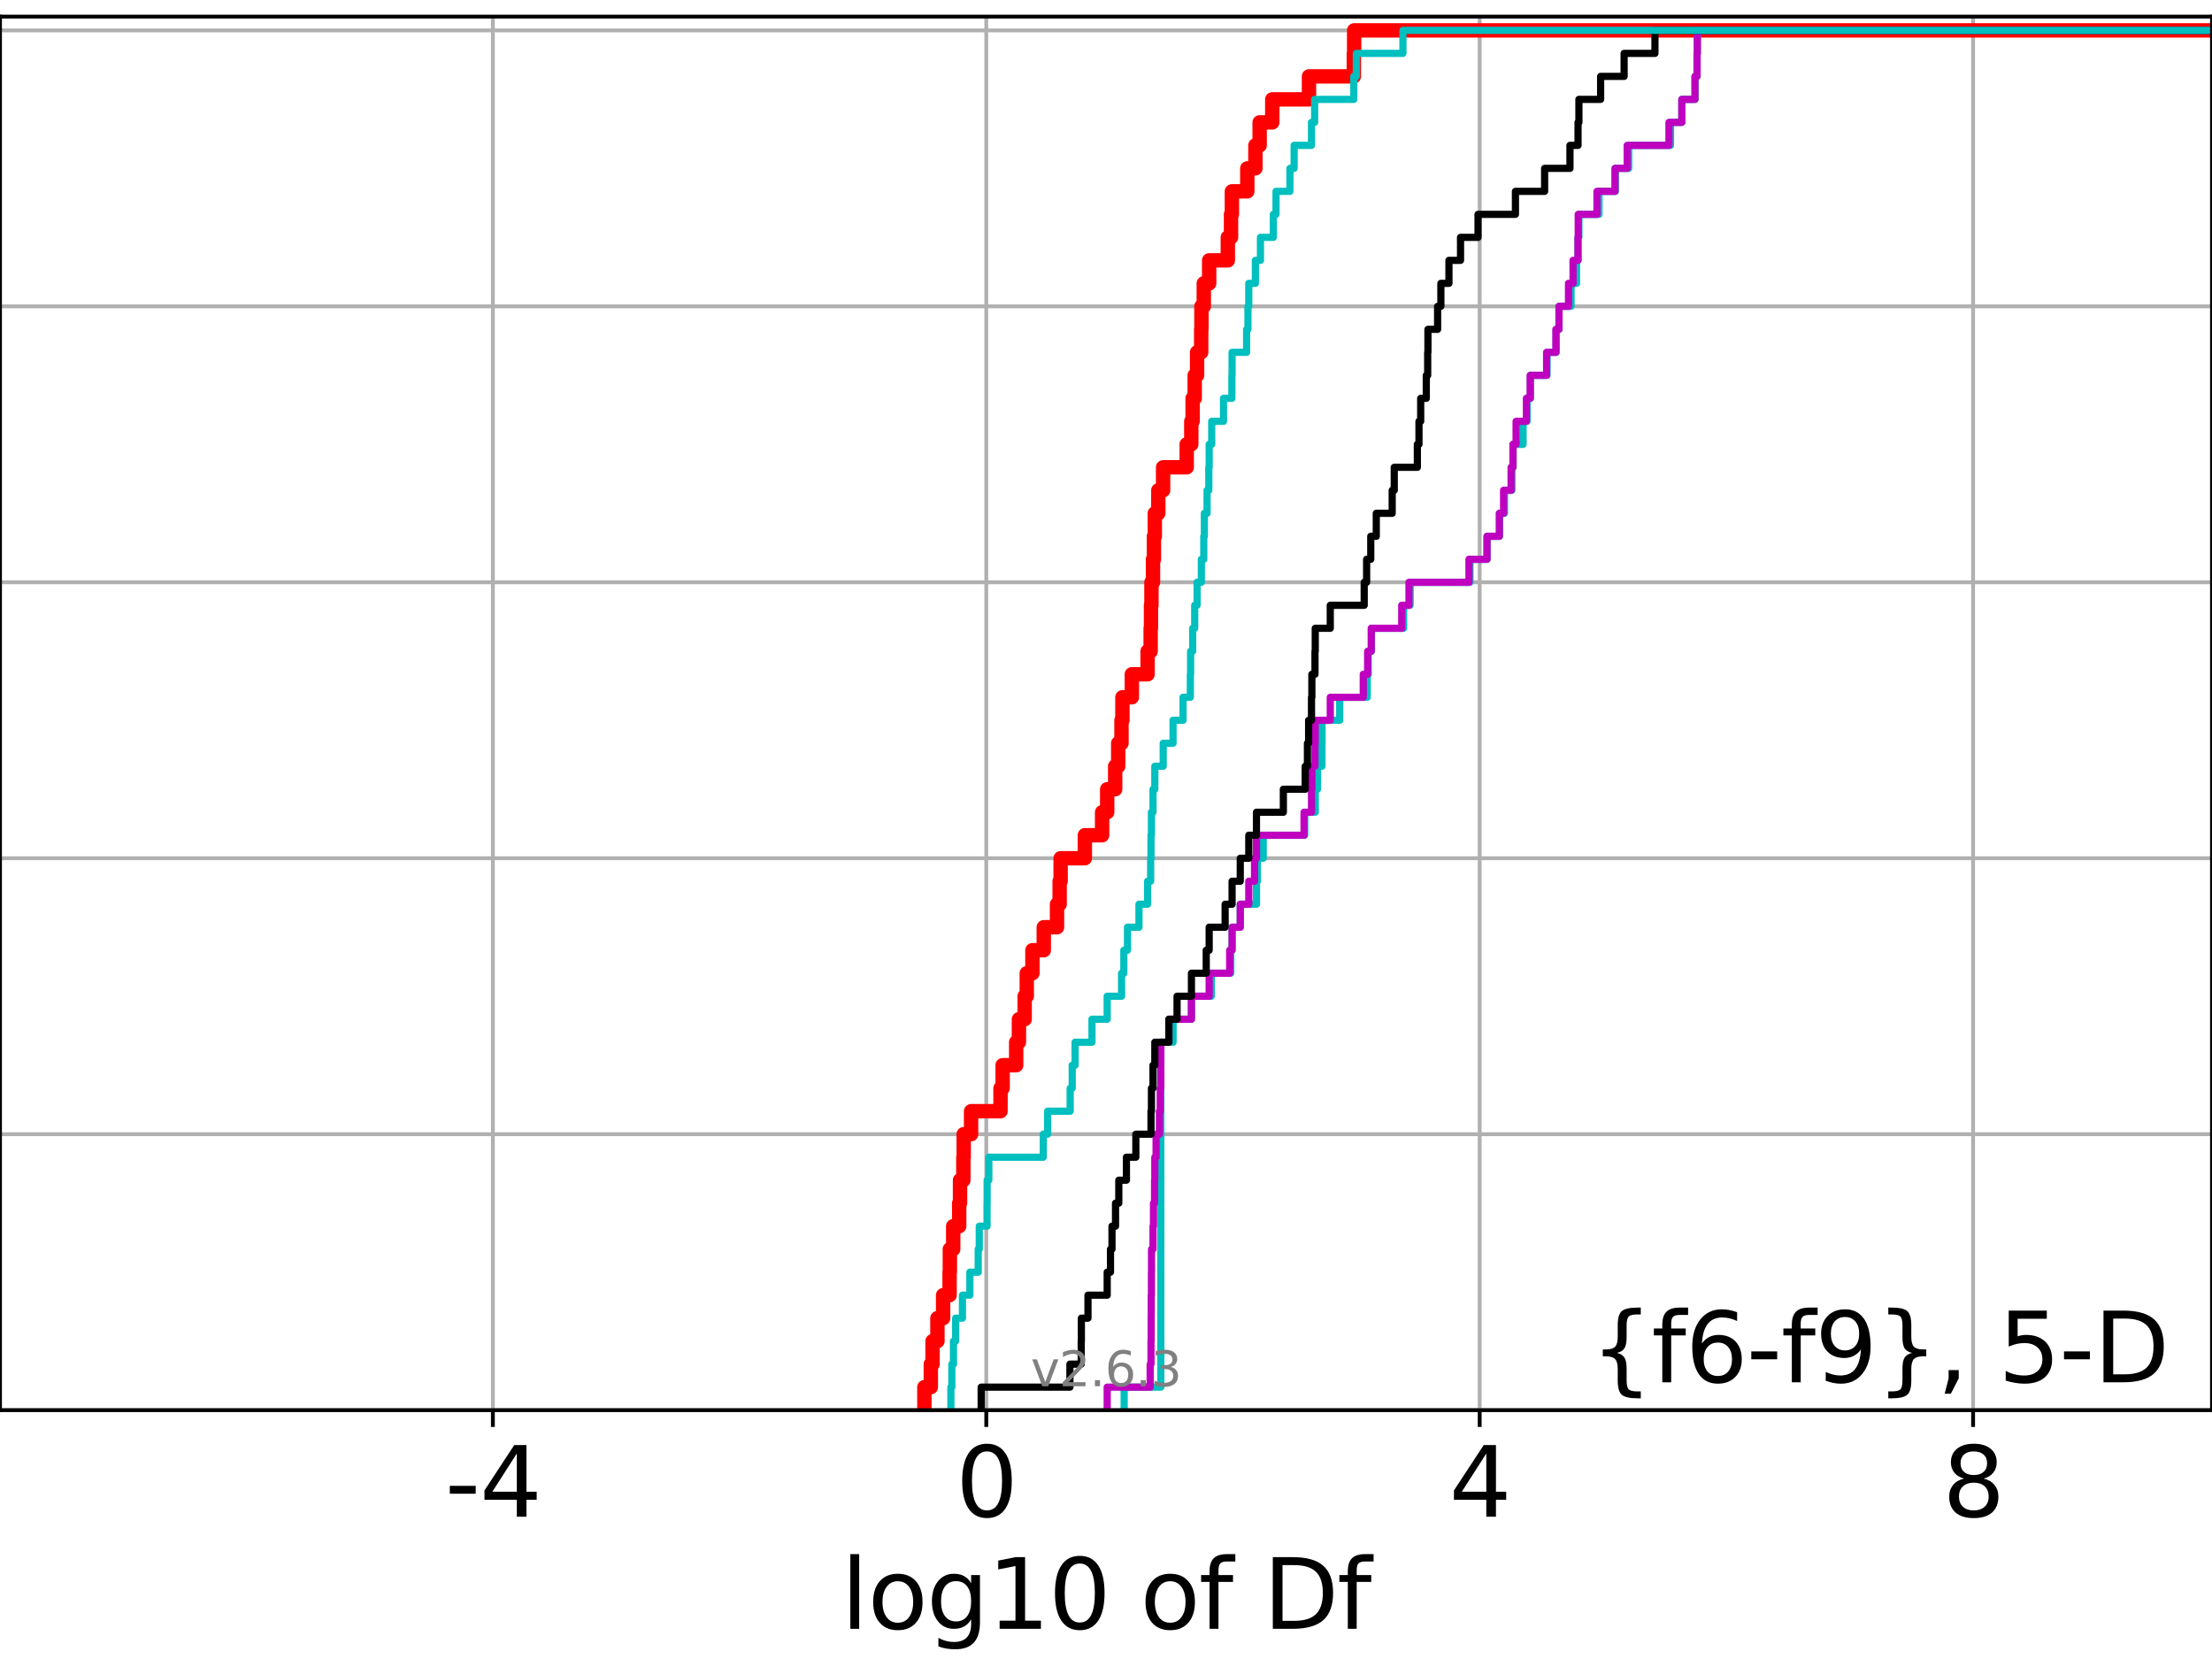 <?xml version="1.0" encoding="utf-8" standalone="no"?>
<!DOCTYPE svg PUBLIC "-//W3C//DTD SVG 1.1//EN"
  "http://www.w3.org/Graphics/SVG/1.1/DTD/svg11.dtd">
<svg xmlns:xlink="http://www.w3.org/1999/xlink" width="460.8pt" height="345.6pt" viewBox="0 0 460.8 345.6" xmlns="http://www.w3.org/2000/svg" version="1.1">
 <defs>
  <style type="text/css">*{stroke-linejoin: round; stroke-linecap: butt}</style>
 </defs>
 <g id="figure_1">
  <g id="patch_1">
   <path d="M 0 345.6 
L 460.8 345.6 
L 460.8 0 
L 0 0 
z
" style="fill: #ffffff"/>
  </g>
  <g id="axes_1">
   <g id="patch_2">
    <path d="M 0 293.76 
L 460.8 293.76 
L 460.8 3.456 
L 0 3.456 
z
" style="fill: #ffffff"/>
   </g>
   <g id="matplotlib.axis_1">
    <g id="xtick_1">
     <g id="line2d_1">
      <path d="M 102.674 293.76 
L 102.674 3.456 
" clip-path="url(#p3cea9b33b5)" style="fill: none; stroke: #b0b0b0; stroke-width: 0.8; stroke-linecap: square"/>
     </g>
     <g id="line2d_2">
      <defs>
       <path id="m1d86eec3ef" d="M 0 0 
L 0 3.5 
" style="stroke: #000000; stroke-width: 0.8"/>
      </defs>
      <g>
       <use xlink:href="#m1d86eec3ef" x="102.674" y="293.76" style="stroke: #000000; stroke-width: 0.8"/>
      </g>
     </g>
     <g id="text_1">
      <!-- -4 -->
      <g transform="translate(92.704 315.957) scale(0.2 -0.2)">
       <defs>
        <path id="DejaVuSans-2d" d="M 313 2009 
L 1997 2009 
L 1997 1497 
L 313 1497 
L 313 2009 
z
" transform="scale(0.016)"/>
        <path id="DejaVuSans-34" d="M 2419 4116 
L 825 1625 
L 2419 1625 
L 2419 4116 
z
M 2253 4666 
L 3047 4666 
L 3047 1625 
L 3713 1625 
L 3713 1100 
L 3047 1100 
L 3047 0 
L 2419 0 
L 2419 1100 
L 313 1100 
L 313 1709 
L 2253 4666 
z
" transform="scale(0.016)"/>
       </defs>
       <use xlink:href="#DejaVuSans-2d"/>
       <use xlink:href="#DejaVuSans-34" x="36.084"/>
      </g>
     </g>
    </g>
    <g id="xtick_2">
     <g id="line2d_3">
      <path d="M 205.46 293.76 
L 205.46 3.456 
" clip-path="url(#p3cea9b33b5)" style="fill: none; stroke: #b0b0b0; stroke-width: 0.8; stroke-linecap: square"/>
     </g>
     <g id="line2d_4">
      <g>
       <use xlink:href="#m1d86eec3ef" x="205.46" y="293.76" style="stroke: #000000; stroke-width: 0.8"/>
      </g>
     </g>
     <g id="text_2">
      <!-- 0 -->
      <g transform="translate(199.097 315.957) scale(0.2 -0.2)">
       <defs>
        <path id="DejaVuSans-30" d="M 2034 4250 
Q 1547 4250 1301 3770 
Q 1056 3291 1056 2328 
Q 1056 1369 1301 889 
Q 1547 409 2034 409 
Q 2525 409 2770 889 
Q 3016 1369 3016 2328 
Q 3016 3291 2770 3770 
Q 2525 4250 2034 4250 
z
M 2034 4750 
Q 2819 4750 3233 4129 
Q 3647 3509 3647 2328 
Q 3647 1150 3233 529 
Q 2819 -91 2034 -91 
Q 1250 -91 836 529 
Q 422 1150 422 2328 
Q 422 3509 836 4129 
Q 1250 4750 2034 4750 
z
" transform="scale(0.016)"/>
       </defs>
       <use xlink:href="#DejaVuSans-30"/>
      </g>
     </g>
    </g>
    <g id="xtick_3">
     <g id="line2d_5">
      <path d="M 308.245 293.76 
L 308.245 3.456 
" clip-path="url(#p3cea9b33b5)" style="fill: none; stroke: #b0b0b0; stroke-width: 0.8; stroke-linecap: square"/>
     </g>
     <g id="line2d_6">
      <g>
       <use xlink:href="#m1d86eec3ef" x="308.245" y="293.76" style="stroke: #000000; stroke-width: 0.8"/>
      </g>
     </g>
     <g id="text_3">
      <!-- 4 -->
      <g transform="translate(301.883 315.957) scale(0.2 -0.2)">
       <use xlink:href="#DejaVuSans-34"/>
      </g>
     </g>
    </g>
    <g id="xtick_4">
     <g id="line2d_7">
      <path d="M 411.031 293.76 
L 411.031 3.456 
" clip-path="url(#p3cea9b33b5)" style="fill: none; stroke: #b0b0b0; stroke-width: 0.8; stroke-linecap: square"/>
     </g>
     <g id="line2d_8">
      <g>
       <use xlink:href="#m1d86eec3ef" x="411.031" y="293.76" style="stroke: #000000; stroke-width: 0.8"/>
      </g>
     </g>
     <g id="text_4">
      <!-- 8 -->
      <g transform="translate(404.668 315.957) scale(0.2 -0.2)">
       <defs>
        <path id="DejaVuSans-38" d="M 2034 2216 
Q 1584 2216 1326 1975 
Q 1069 1734 1069 1313 
Q 1069 891 1326 650 
Q 1584 409 2034 409 
Q 2484 409 2743 651 
Q 3003 894 3003 1313 
Q 3003 1734 2745 1975 
Q 2488 2216 2034 2216 
z
M 1403 2484 
Q 997 2584 770 2862 
Q 544 3141 544 3541 
Q 544 4100 942 4425 
Q 1341 4750 2034 4750 
Q 2731 4750 3128 4425 
Q 3525 4100 3525 3541 
Q 3525 3141 3298 2862 
Q 3072 2584 2669 2484 
Q 3125 2378 3379 2068 
Q 3634 1759 3634 1313 
Q 3634 634 3220 271 
Q 2806 -91 2034 -91 
Q 1263 -91 848 271 
Q 434 634 434 1313 
Q 434 1759 690 2068 
Q 947 2378 1403 2484 
z
M 1172 3481 
Q 1172 3119 1398 2916 
Q 1625 2713 2034 2713 
Q 2441 2713 2670 2916 
Q 2900 3119 2900 3481 
Q 2900 3844 2670 4047 
Q 2441 4250 2034 4250 
Q 1625 4250 1398 4047 
Q 1172 3844 1172 3481 
z
" transform="scale(0.016)"/>
       </defs>
       <use xlink:href="#DejaVuSans-38"/>
      </g>
     </g>
    </g>
    <g id="text_5">
     <!-- log10 of Df -->
     <g transform="translate(175.214 339.313) scale(0.2 -0.2)">
      <defs>
       <path id="DejaVuSans-6c" d="M 603 4863 
L 1178 4863 
L 1178 0 
L 603 0 
L 603 4863 
z
" transform="scale(0.016)"/>
       <path id="DejaVuSans-6f" d="M 1959 3097 
Q 1497 3097 1228 2736 
Q 959 2375 959 1747 
Q 959 1119 1226 758 
Q 1494 397 1959 397 
Q 2419 397 2687 759 
Q 2956 1122 2956 1747 
Q 2956 2369 2687 2733 
Q 2419 3097 1959 3097 
z
M 1959 3584 
Q 2709 3584 3137 3096 
Q 3566 2609 3566 1747 
Q 3566 888 3137 398 
Q 2709 -91 1959 -91 
Q 1206 -91 779 398 
Q 353 888 353 1747 
Q 353 2609 779 3096 
Q 1206 3584 1959 3584 
z
" transform="scale(0.016)"/>
       <path id="DejaVuSans-67" d="M 2906 1791 
Q 2906 2416 2648 2759 
Q 2391 3103 1925 3103 
Q 1463 3103 1205 2759 
Q 947 2416 947 1791 
Q 947 1169 1205 825 
Q 1463 481 1925 481 
Q 2391 481 2648 825 
Q 2906 1169 2906 1791 
z
M 3481 434 
Q 3481 -459 3084 -895 
Q 2688 -1331 1869 -1331 
Q 1566 -1331 1297 -1286 
Q 1028 -1241 775 -1147 
L 775 -588 
Q 1028 -725 1275 -790 
Q 1522 -856 1778 -856 
Q 2344 -856 2625 -561 
Q 2906 -266 2906 331 
L 2906 616 
Q 2728 306 2450 153 
Q 2172 0 1784 0 
Q 1141 0 747 490 
Q 353 981 353 1791 
Q 353 2603 747 3093 
Q 1141 3584 1784 3584 
Q 2172 3584 2450 3431 
Q 2728 3278 2906 2969 
L 2906 3500 
L 3481 3500 
L 3481 434 
z
" transform="scale(0.016)"/>
       <path id="DejaVuSans-31" d="M 794 531 
L 1825 531 
L 1825 4091 
L 703 3866 
L 703 4441 
L 1819 4666 
L 2450 4666 
L 2450 531 
L 3481 531 
L 3481 0 
L 794 0 
L 794 531 
z
" transform="scale(0.016)"/>
       <path id="DejaVuSans-20" transform="scale(0.016)"/>
       <path id="DejaVuSans-66" d="M 2375 4863 
L 2375 4384 
L 1825 4384 
Q 1516 4384 1395 4259 
Q 1275 4134 1275 3809 
L 1275 3500 
L 2222 3500 
L 2222 3053 
L 1275 3053 
L 1275 0 
L 697 0 
L 697 3053 
L 147 3053 
L 147 3500 
L 697 3500 
L 697 3744 
Q 697 4328 969 4595 
Q 1241 4863 1831 4863 
L 2375 4863 
z
" transform="scale(0.016)"/>
       <path id="DejaVuSans-44" d="M 1259 4147 
L 1259 519 
L 2022 519 
Q 2988 519 3436 956 
Q 3884 1394 3884 2338 
Q 3884 3275 3436 3711 
Q 2988 4147 2022 4147 
L 1259 4147 
z
M 628 4666 
L 1925 4666 
Q 3281 4666 3915 4102 
Q 4550 3538 4550 2338 
Q 4550 1131 3912 565 
Q 3275 0 1925 0 
L 628 0 
L 628 4666 
z
" transform="scale(0.016)"/>
      </defs>
      <use xlink:href="#DejaVuSans-6c"/>
      <use xlink:href="#DejaVuSans-6f" x="27.783"/>
      <use xlink:href="#DejaVuSans-67" x="88.965"/>
      <use xlink:href="#DejaVuSans-31" x="152.441"/>
      <use xlink:href="#DejaVuSans-30" x="216.064"/>
      <use xlink:href="#DejaVuSans-20" x="279.688"/>
      <use xlink:href="#DejaVuSans-6f" x="311.475"/>
      <use xlink:href="#DejaVuSans-66" x="372.656"/>
      <use xlink:href="#DejaVuSans-20" x="407.861"/>
      <use xlink:href="#DejaVuSans-44" x="439.648"/>
      <use xlink:href="#DejaVuSans-66" x="516.65"/>
     </g>
    </g>
   </g>
   <g id="matplotlib.axis_2">
    <g id="ytick_1">
     <g id="line2d_9">
      <path d="M 0 293.76 
L 460.8 293.76 
" clip-path="url(#p3cea9b33b5)" style="fill: none; stroke: #b0b0b0; stroke-width: 0.8; stroke-linecap: square"/>
     </g>
     <g id="line2d_10">
      <defs>
       <path id="md427b26f79" d="M 0 0 
L -3.5 0 
" style="stroke: #000000; stroke-width: 0.8"/>
      </defs>
      <g>
       <use xlink:href="#md427b26f79" x="0" y="293.76" style="stroke: #000000; stroke-width: 0.8"/>
      </g>
     </g>
    </g>
    <g id="ytick_2">
     <g id="line2d_11">
      <path d="M 0 236.274 
L 460.8 236.274 
" clip-path="url(#p3cea9b33b5)" style="fill: none; stroke: #b0b0b0; stroke-width: 0.8; stroke-linecap: square"/>
     </g>
     <g id="line2d_12">
      <g>
       <use xlink:href="#md427b26f79" x="0" y="236.274" style="stroke: #000000; stroke-width: 0.8"/>
      </g>
     </g>
    </g>
    <g id="ytick_3">
     <g id="line2d_13">
      <path d="M 0 178.788 
L 460.8 178.788 
" clip-path="url(#p3cea9b33b5)" style="fill: none; stroke: #b0b0b0; stroke-width: 0.8; stroke-linecap: square"/>
     </g>
     <g id="line2d_14">
      <g>
       <use xlink:href="#md427b26f79" x="0" y="178.788" style="stroke: #000000; stroke-width: 0.8"/>
      </g>
     </g>
    </g>
    <g id="ytick_4">
     <g id="line2d_15">
      <path d="M 0 121.302 
L 460.8 121.302 
" clip-path="url(#p3cea9b33b5)" style="fill: none; stroke: #b0b0b0; stroke-width: 0.8; stroke-linecap: square"/>
     </g>
     <g id="line2d_16">
      <g>
       <use xlink:href="#md427b26f79" x="0" y="121.302" style="stroke: #000000; stroke-width: 0.8"/>
      </g>
     </g>
    </g>
    <g id="ytick_5">
     <g id="line2d_17">
      <path d="M 0 63.816 
L 460.8 63.816 
" clip-path="url(#p3cea9b33b5)" style="fill: none; stroke: #b0b0b0; stroke-width: 0.8; stroke-linecap: square"/>
     </g>
     <g id="line2d_18">
      <g>
       <use xlink:href="#md427b26f79" x="0" y="63.816" style="stroke: #000000; stroke-width: 0.8"/>
      </g>
     </g>
    </g>
    <g id="ytick_6">
     <g id="line2d_19">
      <path d="M 0 6.33 
L 460.8 6.33 
" clip-path="url(#p3cea9b33b5)" style="fill: none; stroke: #b0b0b0; stroke-width: 0.8; stroke-linecap: square"/>
     </g>
     <g id="line2d_20">
      <g>
       <use xlink:href="#md427b26f79" x="0" y="6.33" style="stroke: #000000; stroke-width: 0.8"/>
      </g>
     </g>
    </g>
   </g>
   <g id="line2d_21">
    <path d="M 192.565 293.76 
L 192.565 288.97 
L 193.906 288.97 
L 193.906 284.179 
L 194.264 284.179 
L 194.264 279.389 
L 195.282 279.389 
L 195.282 274.598 
L 196.469 274.598 
L 196.469 269.808 
L 197.817 269.808 
L 197.817 265.017 
L 197.871 265.017 
L 197.871 260.227 
L 198.572 260.227 
L 198.572 255.436 
L 199.819 255.436 
L 199.819 250.646 
L 199.99 250.646 
L 199.99 245.855 
L 200.682 245.855 
L 200.682 241.065 
L 200.756 241.065 
L 200.756 236.274 
L 202.294 236.274 
L 202.294 231.484 
L 208.427 231.484 
L 208.427 226.693 
L 208.868 226.693 
L 208.868 221.903 
L 211.691 221.903 
L 211.691 217.112 
L 212.262 217.112 
L 212.262 212.322 
L 213.455 212.322 
L 213.455 207.531 
L 213.896 207.531 
L 213.896 202.741 
L 215.071 202.741 
L 215.071 197.95 
L 217.437 197.95 
L 217.437 193.16 
L 220.196 193.16 
L 220.196 188.369 
L 220.743 188.369 
L 220.743 183.579 
L 220.947 183.579 
L 220.947 178.788 
L 225.994 178.788 
L 225.994 173.998 
L 229.59 173.998 
L 229.59 169.207 
L 230.648 169.207 
L 230.648 164.417 
L 232.312 164.417 
L 232.312 159.626 
L 232.943 159.626 
L 232.943 154.836 
L 233.626 154.836 
L 233.626 150.045 
L 233.819 150.045 
L 233.819 145.255 
L 235.781 145.255 
L 235.781 140.464 
L 239.062 140.464 
L 239.062 135.674 
L 239.704 135.674 
L 239.704 130.883 
L 239.774 130.883 
L 239.774 126.093 
L 239.867 126.093 
L 239.867 121.302 
L 240.193 121.302 
L 240.193 116.512 
L 240.382 116.512 
L 240.382 111.721 
L 240.571 111.721 
L 240.571 106.931 
L 241.301 106.931 
L 241.301 102.14 
L 242.296 102.14 
L 242.296 97.35 
L 247.213 97.35 
L 247.213 92.559 
L 248.169 92.559 
L 248.169 87.769 
L 248.442 87.769 
L 248.442 82.978 
L 248.879 82.978 
L 248.879 78.188 
L 249.375 78.188 
L 249.375 73.397 
L 250.231 73.397 
L 250.231 68.607 
L 250.279 68.607 
L 250.279 63.816 
L 250.771 63.816 
L 250.771 59.026 
L 251.892 59.026 
L 251.892 54.235 
L 255.78 54.235 
L 255.78 49.445 
L 256.443 49.445 
L 256.443 44.654 
L 256.625 44.654 
L 256.625 39.864 
L 259.835 39.864 
L 259.835 35.073 
L 261.524 35.073 
L 261.524 30.283 
L 262.407 30.283 
L 262.407 25.492 
L 265.038 25.492 
L 265.038 20.702 
L 272.685 20.702 
L 272.685 15.911 
L 282.026 15.911 
L 282.026 11.121 
L 282.095 11.121 
L 282.095 6.33 
L 282.095 6.33 
L 282.095 6.33 
L 460.8 6.33 
" clip-path="url(#p3cea9b33b5)" style="fill: none; stroke: #ff0000; stroke-width: 3; stroke-linecap: square"/>
   </g>
   <g id="line2d_22">
    <path d="M 234.183 293.76 
L 234.183 288.97 
L 241.819 288.97 
L 241.819 284.179 
L 241.819 284.179 
L 241.819 279.389 
L 241.819 279.389 
L 241.819 274.598 
L 241.819 274.598 
L 241.819 269.808 
L 241.819 269.808 
L 241.819 265.017 
L 241.819 265.017 
L 241.819 260.227 
L 241.819 260.227 
L 241.819 255.436 
L 241.819 255.436 
L 241.819 250.646 
L 241.819 250.646 
L 241.819 245.855 
L 241.819 245.855 
L 241.819 241.065 
L 241.819 241.065 
L 241.819 236.274 
L 241.819 236.274 
L 241.819 231.484 
L 241.819 231.484 
L 241.819 226.693 
L 241.819 226.693 
L 241.819 221.903 
L 241.819 221.903 
L 241.819 217.112 
L 244.374 217.112 
L 244.374 212.322 
L 248.199 212.322 
L 248.199 207.531 
L 252.338 207.531 
L 252.338 202.741 
L 256.395 202.741 
L 256.395 197.95 
L 256.667 197.95 
L 256.667 193.16 
L 258.369 193.16 
L 258.369 188.369 
L 261.754 188.369 
L 261.754 183.579 
L 261.944 183.579 
L 261.944 178.788 
L 263.151 178.788 
L 263.151 173.998 
L 271.788 173.998 
L 271.788 169.207 
L 273.991 169.207 
L 273.991 164.417 
L 274.459 164.417 
L 274.459 159.626 
L 275.388 159.626 
L 275.388 154.836 
L 275.41 154.836 
L 275.41 150.045 
L 279.083 150.045 
L 279.083 145.255 
L 284.819 145.255 
L 284.819 140.464 
L 285.031 140.464 
L 285.031 135.674 
L 285.707 135.674 
L 285.707 130.883 
L 292.39 130.883 
L 292.39 126.093 
L 293.755 126.093 
L 293.755 121.302 
L 306.216 121.302 
L 306.216 116.512 
L 309.776 116.512 
L 309.776 111.721 
L 312.381 111.721 
L 312.381 106.931 
L 313.412 106.931 
L 313.412 102.14 
L 314.963 102.14 
L 314.963 97.35 
L 315.211 97.35 
L 315.211 92.559 
L 317.284 92.559 
L 317.284 87.769 
L 318.118 87.769 
L 318.118 82.978 
L 318.839 82.978 
L 318.839 78.188 
L 322.279 78.188 
L 322.279 73.397 
L 324.193 73.397 
L 324.193 68.607 
L 324.766 68.607 
L 324.766 63.816 
L 327.283 63.816 
L 327.283 59.026 
L 328.415 59.026 
L 328.415 54.235 
L 328.741 54.235 
L 328.741 49.445 
L 328.907 49.445 
L 328.907 44.654 
L 333.101 44.654 
L 333.101 39.864 
L 336.522 39.864 
L 336.522 35.073 
L 339.289 35.073 
L 339.289 30.283 
L 348 30.283 
L 348 25.492 
L 350.355 25.492 
L 350.355 20.702 
L 353.128 20.702 
L 353.128 15.911 
L 353.533 15.911 
L 353.533 11.121 
L 353.606 11.121 
L 353.606 6.33 
L 353.606 6.33 
L 353.606 6.33 
L 460.8 6.33 
" clip-path="url(#p3cea9b33b5)" style="fill: none; stroke: #00bfbf; stroke-width: 1.5; stroke-linecap: square"/>
   </g>
   <g id="line2d_23">
    <path d="M 230.648 293.76 
L 230.648 288.97 
L 239.601 288.97 
L 239.601 284.179 
L 239.774 284.179 
L 239.774 279.389 
L 239.809 279.389 
L 239.809 274.598 
L 239.822 274.598 
L 239.822 269.808 
L 239.867 269.808 
L 239.867 265.017 
L 239.883 265.017 
L 239.883 260.227 
L 240.193 260.227 
L 240.193 255.436 
L 240.291 255.436 
L 240.291 250.646 
L 240.519 250.646 
L 240.519 245.855 
L 240.571 245.855 
L 240.571 241.065 
L 240.834 241.065 
L 240.834 236.274 
L 241.524 236.274 
L 241.524 231.484 
L 241.699 231.484 
L 241.699 226.693 
L 241.819 226.693 
L 241.819 221.903 
L 241.819 221.903 
L 241.819 217.112 
L 243.495 217.112 
L 243.495 212.322 
L 248.199 212.322 
L 248.199 207.531 
L 251.892 207.531 
L 251.892 202.741 
L 256.162 202.741 
L 256.162 197.95 
L 256.667 197.95 
L 256.667 193.16 
L 258.369 193.16 
L 258.369 188.369 
L 260.145 188.369 
L 260.145 183.579 
L 261.34 183.579 
L 261.34 178.788 
L 261.754 178.788 
L 261.754 173.998 
L 271.657 173.998 
L 271.657 169.207 
L 273.209 169.207 
L 273.209 164.417 
L 273.285 164.417 
L 273.285 159.626 
L 273.935 159.626 
L 273.935 154.836 
L 273.991 154.836 
L 273.991 150.045 
L 277.118 150.045 
L 277.118 145.255 
L 283.991 145.255 
L 283.991 140.464 
L 284.902 140.464 
L 284.902 135.674 
L 285.652 135.674 
L 285.652 130.883 
L 292.008 130.883 
L 292.008 126.093 
L 293.516 126.093 
L 293.516 121.302 
L 306.014 121.302 
L 306.014 116.512 
L 309.776 116.512 
L 309.776 111.721 
L 312.343 111.721 
L 312.343 106.931 
L 313.225 106.931 
L 313.225 102.14 
L 314.788 102.14 
L 314.788 97.35 
L 315.173 97.35 
L 315.173 92.559 
L 315.83 92.559 
L 315.83 87.769 
L 317.978 87.769 
L 317.978 82.978 
L 318.763 82.978 
L 318.763 78.188 
L 322.188 78.188 
L 322.188 73.397 
L 324.119 73.397 
L 324.119 68.607 
L 324.766 68.607 
L 324.766 63.816 
L 326.745 63.816 
L 326.745 59.026 
L 327.694 59.026 
L 327.694 54.235 
L 328.717 54.235 
L 328.717 49.445 
L 328.773 49.445 
L 328.773 44.654 
L 332.676 44.654 
L 332.676 39.864 
L 336.431 39.864 
L 336.431 35.073 
L 338.974 35.073 
L 338.974 30.283 
L 347.676 30.283 
L 347.676 25.492 
L 350.355 25.492 
L 350.355 20.702 
L 353.087 20.702 
L 353.087 15.911 
L 353.523 15.911 
L 353.523 11.121 
L 353.577 11.121 
L 353.577 6.33 
L 353.577 6.33 
L 353.577 6.33 
L 460.8 6.33 
" clip-path="url(#p3cea9b33b5)" style="fill: none; stroke: #bf00bf; stroke-width: 1.5; stroke-linecap: square"/>
   </g>
   <g id="line2d_24">
    <path d="M 204.395 293.76 
L 204.395 288.97 
L 222.884 288.97 
L 222.884 284.179 
L 225.237 284.179 
L 225.237 279.389 
L 225.269 279.389 
L 225.269 274.598 
L 226.646 274.598 
L 226.646 269.808 
L 230.648 269.808 
L 230.648 265.017 
L 231.335 265.017 
L 231.335 260.227 
L 231.648 260.227 
L 231.648 255.436 
L 232.385 255.436 
L 232.385 250.646 
L 233.066 250.646 
L 233.066 245.855 
L 234.656 245.855 
L 234.656 241.065 
L 236.615 241.065 
L 236.615 236.274 
L 239.774 236.274 
L 239.774 231.484 
L 239.867 231.484 
L 239.867 226.693 
L 240.193 226.693 
L 240.193 221.903 
L 240.571 221.903 
L 240.571 217.112 
L 243.495 217.112 
L 243.495 212.322 
L 245.202 212.322 
L 245.202 207.531 
L 248.199 207.531 
L 248.199 202.741 
L 251.28 202.741 
L 251.28 197.95 
L 251.892 197.95 
L 251.892 193.16 
L 255.217 193.16 
L 255.217 188.369 
L 256.667 188.369 
L 256.667 183.579 
L 258.369 183.579 
L 258.369 178.788 
L 260.145 178.788 
L 260.145 173.998 
L 261.744 173.998 
L 261.744 169.207 
L 267.347 169.207 
L 267.347 164.417 
L 271.899 164.417 
L 271.899 159.626 
L 272.365 159.626 
L 272.365 154.836 
L 272.611 154.836 
L 272.611 150.045 
L 273.209 150.045 
L 273.209 145.255 
L 273.285 145.255 
L 273.285 140.464 
L 273.935 140.464 
L 273.935 135.674 
L 273.991 135.674 
L 273.991 130.883 
L 277.118 130.883 
L 277.118 126.093 
L 284.188 126.093 
L 284.188 121.302 
L 284.693 121.302 
L 284.693 116.512 
L 285.555 116.512 
L 285.555 111.721 
L 286.704 111.721 
L 286.704 106.931 
L 290.02 106.931 
L 290.02 102.14 
L 290.448 102.14 
L 290.448 97.35 
L 295.26 97.35 
L 295.26 92.559 
L 295.599 92.559 
L 295.599 87.769 
L 295.955 87.769 
L 295.955 82.978 
L 297.121 82.978 
L 297.121 78.188 
L 297.412 78.188 
L 297.412 73.397 
L 297.464 73.397 
L 297.464 68.607 
L 299.48 68.607 
L 299.48 63.816 
L 300.16 63.816 
L 300.16 59.026 
L 301.842 59.026 
L 301.842 54.235 
L 304.255 54.235 
L 304.255 49.445 
L 307.902 49.445 
L 307.902 44.654 
L 315.694 44.654 
L 315.694 39.864 
L 321.772 39.864 
L 321.772 35.073 
L 327.052 35.073 
L 327.052 30.283 
L 328.733 30.283 
L 328.733 25.492 
L 328.915 25.492 
L 328.915 20.702 
L 333.441 20.702 
L 333.441 15.911 
L 338.334 15.911 
L 338.334 11.121 
L 344.756 11.121 
L 344.756 6.33 
L 344.756 6.33 
L 344.756 6.33 
L 460.8 6.33 
" clip-path="url(#p3cea9b33b5)" style="fill: none; stroke: #000000; stroke-width: 1.5; stroke-linecap: square"/>
   </g>
   <g id="line2d_25">
    <path d="M 198.085 293.76 
L 198.085 288.97 
L 198.291 288.97 
L 198.291 284.179 
L 198.624 284.179 
L 198.624 279.389 
L 199.078 279.389 
L 199.078 274.598 
L 200.497 274.598 
L 200.497 269.808 
L 202.048 269.808 
L 202.048 265.017 
L 203.779 265.017 
L 203.779 260.227 
L 203.997 260.227 
L 203.997 255.436 
L 205.62 255.436 
L 205.62 250.646 
L 205.637 250.646 
L 205.637 245.855 
L 205.987 245.855 
L 205.987 241.065 
L 217.335 241.065 
L 217.335 236.274 
L 218.246 236.274 
L 218.246 231.484 
L 222.937 231.484 
L 222.937 226.693 
L 223.364 226.693 
L 223.364 221.903 
L 223.963 221.903 
L 223.963 217.112 
L 227.481 217.112 
L 227.481 212.322 
L 230.648 212.322 
L 230.648 207.531 
L 233.647 207.531 
L 233.647 202.741 
L 234.116 202.741 
L 234.116 197.95 
L 234.878 197.95 
L 234.878 193.16 
L 237.271 193.16 
L 237.271 188.369 
L 239.062 188.369 
L 239.062 183.579 
L 239.704 183.579 
L 239.704 178.788 
L 239.774 178.788 
L 239.774 173.998 
L 239.867 173.998 
L 239.867 169.207 
L 240.193 169.207 
L 240.193 164.417 
L 240.571 164.417 
L 240.571 159.626 
L 242.319 159.626 
L 242.319 154.836 
L 244.369 154.836 
L 244.369 150.045 
L 246.451 150.045 
L 246.451 145.255 
L 247.973 145.255 
L 247.973 140.464 
L 248.026 140.464 
L 248.026 135.674 
L 248.461 135.674 
L 248.461 130.883 
L 248.879 130.883 
L 248.879 126.093 
L 249.375 126.093 
L 249.375 121.302 
L 250.266 121.302 
L 250.266 116.512 
L 250.77 116.512 
L 250.77 111.721 
L 250.892 111.721 
L 250.892 106.931 
L 251.456 106.931 
L 251.456 102.14 
L 251.818 102.14 
L 251.818 97.35 
L 251.892 97.35 
L 251.892 92.559 
L 252.424 92.559 
L 252.424 87.769 
L 254.876 87.769 
L 254.876 82.978 
L 256.625 82.978 
L 256.625 78.188 
L 256.667 78.188 
L 256.667 73.397 
L 259.69 73.397 
L 259.69 68.607 
L 259.974 68.607 
L 259.974 63.816 
L 260.145 63.816 
L 260.145 59.026 
L 261.524 59.026 
L 261.524 54.235 
L 262.575 54.235 
L 262.575 49.445 
L 265.262 49.445 
L 265.262 44.654 
L 265.819 44.654 
L 265.819 39.864 
L 268.716 39.864 
L 268.716 35.073 
L 269.593 35.073 
L 269.593 30.283 
L 273.209 30.283 
L 273.209 25.492 
L 273.863 25.492 
L 273.863 20.702 
L 282.026 20.702 
L 282.026 15.911 
L 282.549 15.911 
L 282.549 11.121 
L 292.257 11.121 
L 292.257 6.33 
L 292.257 6.33 
L 292.257 6.33 
L 460.8 6.33 
" clip-path="url(#p3cea9b33b5)" style="fill: none; stroke: #00bfbf; stroke-width: 1.5; stroke-linecap: square"/>
   </g>
   <g id="patch_3">
    <path d="M 0 293.76 
L 0 3.456 
" style="fill: none; stroke: #000000; stroke-width: 0.8; stroke-linejoin: miter; stroke-linecap: square"/>
   </g>
   <g id="patch_4">
    <path d="M 460.8 293.76 
L 460.8 3.456 
" style="fill: none; stroke: #000000; stroke-width: 0.8; stroke-linejoin: miter; stroke-linecap: square"/>
   </g>
   <g id="patch_5">
    <path d="M 0 293.76 
L 460.8 293.76 
" style="fill: none; stroke: #000000; stroke-width: 0.8; stroke-linejoin: miter; stroke-linecap: square"/>
   </g>
   <g id="patch_6">
    <path d="M 0 3.456 
L 460.8 3.456 
" style="fill: none; stroke: #000000; stroke-width: 0.8; stroke-linejoin: miter; stroke-linecap: square"/>
   </g>
   <g id="text_6">
    <!-- {f6-f9}, 5-D -->
    <g transform="translate(331.334 287.954) scale(0.2 -0.2)">
     <defs>
      <path id="DejaVuSans-7b" d="M 3272 -594 
L 3272 -1044 
L 3078 -1044 
Q 2300 -1044 2036 -812 
Q 1772 -581 1772 109 
L 1772 856 
Q 1772 1328 1603 1509 
Q 1434 1691 991 1691 
L 800 1691 
L 800 2138 
L 991 2138 
Q 1438 2138 1605 2317 
Q 1772 2497 1772 2963 
L 1772 3713 
Q 1772 4403 2036 4633 
Q 2300 4863 3078 4863 
L 3272 4863 
L 3272 4416 
L 3059 4416 
Q 2619 4416 2484 4278 
Q 2350 4141 2350 3700 
L 2350 2925 
Q 2350 2434 2208 2212 
Q 2066 1991 1722 1913 
Q 2069 1828 2209 1606 
Q 2350 1384 2350 897 
L 2350 122 
Q 2350 -319 2484 -456 
Q 2619 -594 3059 -594 
L 3272 -594 
z
" transform="scale(0.016)"/>
      <path id="DejaVuSans-36" d="M 2113 2584 
Q 1688 2584 1439 2293 
Q 1191 2003 1191 1497 
Q 1191 994 1439 701 
Q 1688 409 2113 409 
Q 2538 409 2786 701 
Q 3034 994 3034 1497 
Q 3034 2003 2786 2293 
Q 2538 2584 2113 2584 
z
M 3366 4563 
L 3366 3988 
Q 3128 4100 2886 4159 
Q 2644 4219 2406 4219 
Q 1781 4219 1451 3797 
Q 1122 3375 1075 2522 
Q 1259 2794 1537 2939 
Q 1816 3084 2150 3084 
Q 2853 3084 3261 2657 
Q 3669 2231 3669 1497 
Q 3669 778 3244 343 
Q 2819 -91 2113 -91 
Q 1303 -91 875 529 
Q 447 1150 447 2328 
Q 447 3434 972 4092 
Q 1497 4750 2381 4750 
Q 2619 4750 2861 4703 
Q 3103 4656 3366 4563 
z
" transform="scale(0.016)"/>
      <path id="DejaVuSans-39" d="M 703 97 
L 703 672 
Q 941 559 1184 500 
Q 1428 441 1663 441 
Q 2288 441 2617 861 
Q 2947 1281 2994 2138 
Q 2813 1869 2534 1725 
Q 2256 1581 1919 1581 
Q 1219 1581 811 2004 
Q 403 2428 403 3163 
Q 403 3881 828 4315 
Q 1253 4750 1959 4750 
Q 2769 4750 3195 4129 
Q 3622 3509 3622 2328 
Q 3622 1225 3098 567 
Q 2575 -91 1691 -91 
Q 1453 -91 1209 -44 
Q 966 3 703 97 
z
M 1959 2075 
Q 2384 2075 2632 2365 
Q 2881 2656 2881 3163 
Q 2881 3666 2632 3958 
Q 2384 4250 1959 4250 
Q 1534 4250 1286 3958 
Q 1038 3666 1038 3163 
Q 1038 2656 1286 2365 
Q 1534 2075 1959 2075 
z
" transform="scale(0.016)"/>
      <path id="DejaVuSans-7d" d="M 800 -594 
L 1019 -594 
Q 1456 -594 1589 -459 
Q 1722 -325 1722 122 
L 1722 897 
Q 1722 1384 1862 1606 
Q 2003 1828 2350 1913 
Q 2003 1991 1862 2212 
Q 1722 2434 1722 2925 
L 1722 3700 
Q 1722 4144 1589 4280 
Q 1456 4416 1019 4416 
L 800 4416 
L 800 4863 
L 997 4863 
Q 1775 4863 2036 4633 
Q 2297 4403 2297 3713 
L 2297 2963 
Q 2297 2497 2465 2317 
Q 2634 2138 3078 2138 
L 3272 2138 
L 3272 1691 
L 3078 1691 
Q 2634 1691 2465 1509 
Q 2297 1328 2297 856 
L 2297 109 
Q 2297 -581 2036 -812 
Q 1775 -1044 997 -1044 
L 800 -1044 
L 800 -594 
z
" transform="scale(0.016)"/>
      <path id="DejaVuSans-2c" d="M 750 794 
L 1409 794 
L 1409 256 
L 897 -744 
L 494 -744 
L 750 256 
L 750 794 
z
" transform="scale(0.016)"/>
      <path id="DejaVuSans-35" d="M 691 4666 
L 3169 4666 
L 3169 4134 
L 1269 4134 
L 1269 2991 
Q 1406 3038 1543 3061 
Q 1681 3084 1819 3084 
Q 2600 3084 3056 2656 
Q 3513 2228 3513 1497 
Q 3513 744 3044 326 
Q 2575 -91 1722 -91 
Q 1428 -91 1123 -41 
Q 819 9 494 109 
L 494 744 
Q 775 591 1075 516 
Q 1375 441 1709 441 
Q 2250 441 2565 725 
Q 2881 1009 2881 1497 
Q 2881 1984 2565 2268 
Q 2250 2553 1709 2553 
Q 1456 2553 1204 2497 
Q 953 2441 691 2322 
L 691 4666 
z
" transform="scale(0.016)"/>
     </defs>
     <use xlink:href="#DejaVuSans-7b"/>
     <use xlink:href="#DejaVuSans-66" x="63.623"/>
     <use xlink:href="#DejaVuSans-36" x="98.828"/>
     <use xlink:href="#DejaVuSans-2d" x="162.451"/>
     <use xlink:href="#DejaVuSans-66" x="198.535"/>
     <use xlink:href="#DejaVuSans-39" x="233.74"/>
     <use xlink:href="#DejaVuSans-7d" x="297.363"/>
     <use xlink:href="#DejaVuSans-2c" x="360.986"/>
     <use xlink:href="#DejaVuSans-20" x="392.773"/>
     <use xlink:href="#DejaVuSans-35" x="424.561"/>
     <use xlink:href="#DejaVuSans-2d" x="488.184"/>
     <use xlink:href="#DejaVuSans-44" x="524.268"/>
    </g>
   </g>
   <g id="text_7">
    <!-- v2.6.3 -->
    <g style="fill: #808080" transform="translate(214.719 288.777) scale(0.1 -0.1)">
     <defs>
      <path id="DejaVuSans-76" d="M 191 3500 
L 800 3500 
L 1894 563 
L 2988 3500 
L 3597 3500 
L 2284 0 
L 1503 0 
L 191 3500 
z
" transform="scale(0.016)"/>
      <path id="DejaVuSans-32" d="M 1228 531 
L 3431 531 
L 3431 0 
L 469 0 
L 469 531 
Q 828 903 1448 1529 
Q 2069 2156 2228 2338 
Q 2531 2678 2651 2914 
Q 2772 3150 2772 3378 
Q 2772 3750 2511 3984 
Q 2250 4219 1831 4219 
Q 1534 4219 1204 4116 
Q 875 4013 500 3803 
L 500 4441 
Q 881 4594 1212 4672 
Q 1544 4750 1819 4750 
Q 2544 4750 2975 4387 
Q 3406 4025 3406 3419 
Q 3406 3131 3298 2873 
Q 3191 2616 2906 2266 
Q 2828 2175 2409 1742 
Q 1991 1309 1228 531 
z
" transform="scale(0.016)"/>
      <path id="DejaVuSans-2e" d="M 684 794 
L 1344 794 
L 1344 0 
L 684 0 
L 684 794 
z
" transform="scale(0.016)"/>
      <path id="DejaVuSans-33" d="M 2597 2516 
Q 3050 2419 3304 2112 
Q 3559 1806 3559 1356 
Q 3559 666 3084 287 
Q 2609 -91 1734 -91 
Q 1441 -91 1130 -33 
Q 819 25 488 141 
L 488 750 
Q 750 597 1062 519 
Q 1375 441 1716 441 
Q 2309 441 2620 675 
Q 2931 909 2931 1356 
Q 2931 1769 2642 2001 
Q 2353 2234 1838 2234 
L 1294 2234 
L 1294 2753 
L 1863 2753 
Q 2328 2753 2575 2939 
Q 2822 3125 2822 3475 
Q 2822 3834 2567 4026 
Q 2313 4219 1838 4219 
Q 1578 4219 1281 4162 
Q 984 4106 628 3988 
L 628 4550 
Q 988 4650 1302 4700 
Q 1616 4750 1894 4750 
Q 2613 4750 3031 4423 
Q 3450 4097 3450 3541 
Q 3450 3153 3228 2886 
Q 3006 2619 2597 2516 
z
" transform="scale(0.016)"/>
     </defs>
     <use xlink:href="#DejaVuSans-76"/>
     <use xlink:href="#DejaVuSans-32" x="59.18"/>
     <use xlink:href="#DejaVuSans-2e" x="122.803"/>
     <use xlink:href="#DejaVuSans-36" x="154.59"/>
     <use xlink:href="#DejaVuSans-2e" x="218.213"/>
     <use xlink:href="#DejaVuSans-33" x="250"/>
    </g>
   </g>
  </g>
 </g>
 <defs>
  <clipPath id="p3cea9b33b5">
   <rect x="0" y="3.456" width="460.8" height="290.304"/>
  </clipPath>
 </defs>
</svg>
